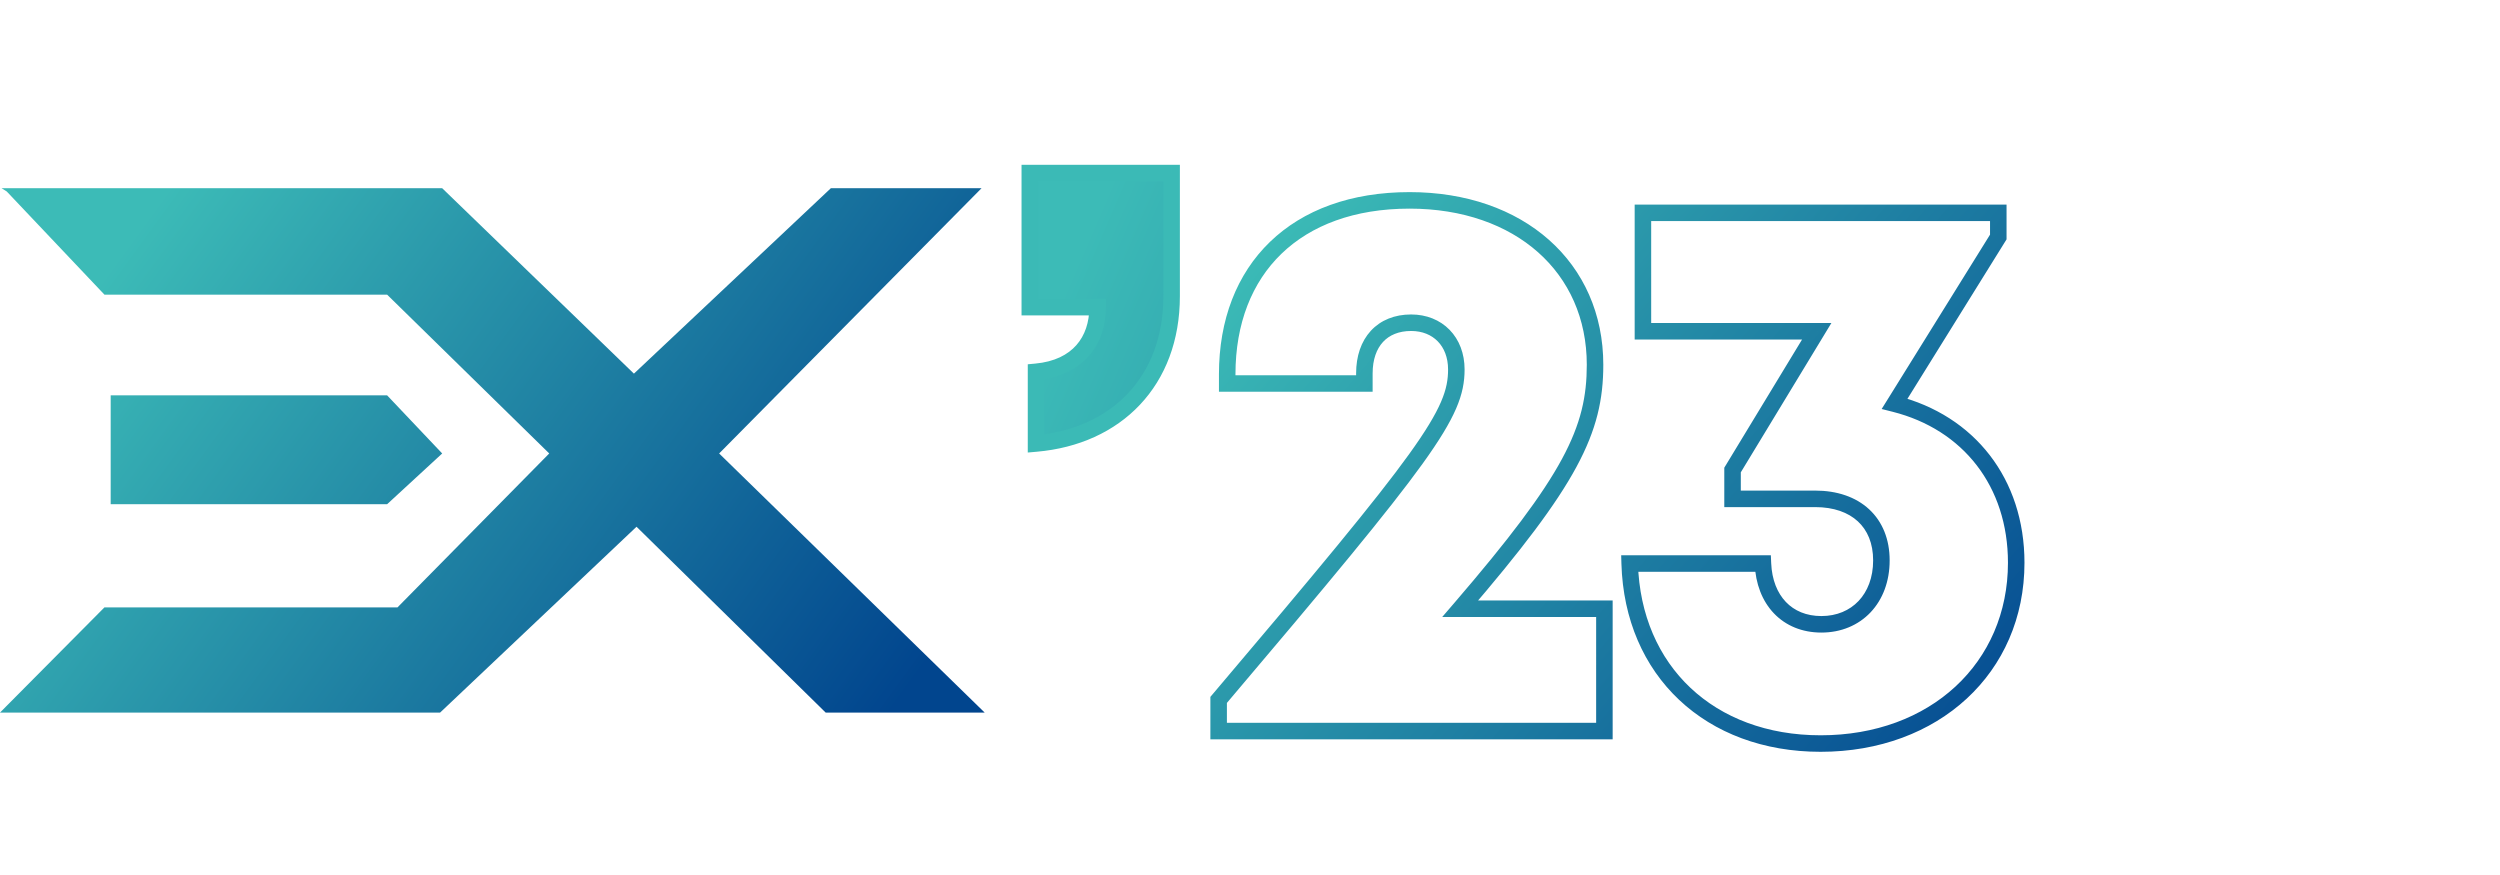 <svg width="200" height="70" viewBox="0 0 545 190" fill="none" xmlns="http://www.w3.org/2000/svg">
  <g filter="url(#a)">
    <path d="M225.854 92.31c17.498-1.528 29.56-13.59 29.56-32.109V33.36h-30.919v29.22h14.78c0 7.306-4.247 13.252-13.421 14.102v15.63Z" fill="url(#b)"/>
    <path d="M225.854 92.31h-1.8v1.965l1.956-.171-.156-1.793Zm29.56-58.951h1.8v-1.8h-1.8v1.8Zm-30.919 0v-1.8h-1.8v1.8h1.8Zm0 29.22h-1.8v1.8h1.8v-1.8Zm14.78 0h1.8v-1.8h-1.8v1.8Zm-13.421 14.102-.166-1.793-1.634.152v1.64h1.8Zm.156 17.423c9.127-.798 16.95-4.357 22.496-10.243 5.553-5.892 8.708-13.996 8.708-23.66h-3.6c0 8.854-2.875 16.041-7.728 21.191-4.859 5.157-11.817 8.394-20.189 9.125l.313 3.587ZM257.214 60.2V33.36h-3.6V60.2h3.6Zm-1.8-28.642h-30.919v3.6h30.919v-3.6Zm-32.719 1.8v29.22h3.6V33.36h-3.6Zm1.8 31.02h14.78v-3.6h-14.78v3.6Zm12.98-1.8c0 3.308-.958 6.168-2.821 8.282-1.852 2.102-4.75 3.637-8.966 4.027l.332 3.585c4.958-.46 8.77-2.322 11.335-5.232 2.554-2.898 3.72-6.663 3.72-10.661h-3.6ZM224.054 76.68v15.63h3.6V76.68h-3.6Zm94.276 51.646-1.365-1.174-2.559 2.974h3.924v-1.8Zm-50.798-49.098h-1.8v1.8h1.8v-1.8Zm29.901 0v1.8h1.8v-1.8h-1.8Zm-31.769 68.975-1.373-1.164-.427.504v.66h1.8Zm0 6.796h-1.8v1.8h1.8V155Zm84.095 0v1.8h1.8V155h-1.8Zm0-26.673h1.8v-1.8h-1.8v1.8Zm-30.065 1.174c24.127-28.034 29.827-39.357 29.827-54.35h-3.6c0 13.55-4.834 23.973-28.956 52.002l2.729 2.348Zm29.827-54.35c0-11.112-4.326-20.571-11.84-27.233-7.498-6.647-18.055-10.413-30.394-10.413v3.6c11.615 0 21.275 3.54 28.005 9.507 6.714 5.952 10.629 14.416 10.629 24.54h3.6Zm-42.234-37.646c-12.764 0-23.187 3.853-30.429 10.847-7.248 7-11.126 16.97-11.126 28.838h3.6c0-11.067 3.598-20.04 10.027-26.248 6.434-6.215 15.888-9.837 27.928-9.837v-3.6ZM265.732 77.19v2.039h3.6V77.19h-3.6Zm1.8 3.839h29.901v-3.6h-29.901v3.6Zm31.701-1.8V77.02h-3.6v2.209h3.6Zm0-2.209c0-3.059.876-5.345 2.263-6.849 1.371-1.487 3.41-2.393 6.13-2.393v-3.6c-3.565 0-6.623 1.217-8.777 3.552-2.138 2.32-3.216 5.554-3.216 9.29h3.6Zm8.393-9.242c2.452 0 4.435.856 5.805 2.26 1.373 1.406 2.249 3.483 2.249 6.133h3.6c0-3.466-1.162-6.486-3.273-8.648-2.112-2.164-5.056-3.345-8.381-3.345v3.6Zm8.054 8.393c0 4.26-1.291 8.46-8.495 18.464-7.211 10.016-20.111 25.542-42.894 52.405l2.745 2.329c22.748-26.822 35.757-42.472 43.071-52.63 7.322-10.17 9.173-15.144 9.173-20.568h-3.6Zm-51.816 72.033V155h3.6v-6.796h-3.6Zm1.8 8.596h84.095v-3.6h-84.095v3.6Zm85.895-1.8v-26.673h-3.6V155h3.6Zm-1.8-28.473H318.33v3.6h31.429v-3.6Zm63.272-42.88-1.528-.951-1.301 2.092 2.388.603.441-1.745Zm22.596-36.357 1.529.95.271-.437v-.513h-1.8Zm0-5.267h1.8v-1.8h-1.8v1.8Zm-77.47 0v-1.8h-1.8v1.8h1.8Zm0 25.823h-1.8v1.8h1.8v-1.8Zm37.885 0 1.539.934 1.659-2.734h-3.198v1.8Zm-18.348 30.24-1.539-.933-.261.43v.504h1.8Zm0 6.287h-1.8v1.8h1.8v-1.8Zm6.626 14.101 1.798-.077-.073-1.723h-1.725v1.8Zm-29.051 0v-1.8h-1.853l.053 1.852 1.8-.052Zm59.291-33.878 22.596-36.356-3.058-1.9-22.595 36.356 3.057 1.9Zm22.867-37.306v-5.267h-3.6v5.267h3.6Zm-1.8-7.067h-77.47v3.6h77.47v-3.6Zm-79.27 1.8v25.823h3.6V42.023h-3.6Zm1.8 27.623h37.885v-3.6h-37.885v3.6Zm36.346-2.733-18.348 30.24 3.078 1.867 18.348-30.24-3.078-1.867Zm-18.609 31.174v6.286h3.6v-6.286h-3.6Zm1.8 8.086h18.009v-3.6h-18.009v3.6Zm18.009 0c4.077 0 7.213 1.172 9.311 3.111 2.082 1.923 3.329 4.769 3.329 8.51h3.6c0-4.584-1.556-8.448-4.486-11.155-2.913-2.69-6.998-4.066-11.754-4.066v3.6Zm12.64 11.621c0 3.766-1.224 6.785-3.18 8.849-1.951 2.058-4.736 3.282-8.101 3.282v3.6c4.28 0 8.035-1.579 10.714-4.405 2.673-2.821 4.167-6.767 4.167-11.326h-3.6Zm-11.281 12.131c-3.293 0-5.907-1.148-7.745-3.074-1.852-1.941-3.044-4.811-3.199-8.454l-3.596.153c.184 4.342 1.626 8.098 4.191 10.786 2.579 2.704 6.166 4.189 10.349 4.189v-3.6Zm-12.742-13.251h-29.051v3.6h29.051v-3.6Zm-30.851 1.852c.353 12.155 4.901 22.434 12.585 29.672 7.681 7.234 18.376 11.32 30.838 11.32v-3.6c-11.663 0-21.439-3.813-28.369-10.341-6.926-6.523-11.128-15.866-11.455-27.156l-3.599.105Zm43.423 40.992c25.662 0 44.442-17.154 44.442-41.214h-3.6c0 21.81-16.896 37.614-40.842 37.614v3.6Zm44.442-41.214c0-18.31-10.911-32.12-27.862-36.403l-.882 3.49c15.329 3.873 25.144 16.226 25.144 32.913h3.6Z" fill="url(#c)"/>
  </g>
  <path d="M22.768 63.857 1.473 41.37.34 40.656h96.057l41.798 40.423 42.932-40.423h32.849L156.773 98.48l57.883 56.485h-34.662l-41.232-40.512-42.818 40.512H0l22.768-22.933h63.887l33.077-33.552L84.39 63.857H22.768Z" fill="url(#d)"/>
  <path d="M24.128 109.545V85.808H84.39L96.397 98.48 84.39 109.545H24.128Z" fill="url(#e)"/>
  <defs>
    <linearGradient id="b" x1="257.38" y1="-.504" x2="486.27" y2="98.355" gradientUnits="userSpaceOnUse">
      <stop stop-color="#3CBBB7"/>
      <stop offset="1" stop-color="#01458E"/>
    </linearGradient>
    <linearGradient id="c" x1="283.5" y1="40.5" x2="438.5" y2="173.5" gradientUnits="userSpaceOnUse">
      <stop stop-color="#3BBAB6"/>
      <stop offset="1" stop-color="#01438F"/>
    </linearGradient>
    <linearGradient id="d" x1="36.705" y1="40.391" x2="194.267" y2="154.981" gradientUnits="userSpaceOnUse">
      <stop stop-color="#3CBBB7"/>
      <stop offset="1" stop-color="#01458E"/>
    </linearGradient>
    <linearGradient id="e" x1="36.705" y1="40.391" x2="194.267" y2="154.981" gradientUnits="userSpaceOnUse">
      <stop stop-color="#3CBBB7"/>
      <stop offset="1" stop-color="#01458E"/>
    </linearGradient>
    <filter id="a" x="220.495" y="33.359" width="223.04" height="132.36" filterUnits="userSpaceOnUse" color-interpolation-filters="sRGB">
      <feFlood flood-opacity="0" result="BackgroundImageFix"/>
      <feColorMatrix in="SourceAlpha" values="0 0 0 0 0 0 0 0 0 0 0 0 0 0 0 0 0 0 127 0" result="hardAlpha"/>
      <feOffset dy="4"/>
      <feGaussianBlur stdDeviation="2"/>
      <feColorMatrix values="0 0 0 0 0 0 0 0 0 0 0 0 0 0 0 0 0 0 0.25 0"/>
      <feBlend in2="BackgroundImageFix" result="effect1_dropShadow_332_34"/>
      <feBlend in="SourceGraphic" in2="effect1_dropShadow_332_34" result="shape"/>
    </filter>
  </defs>
</svg>
